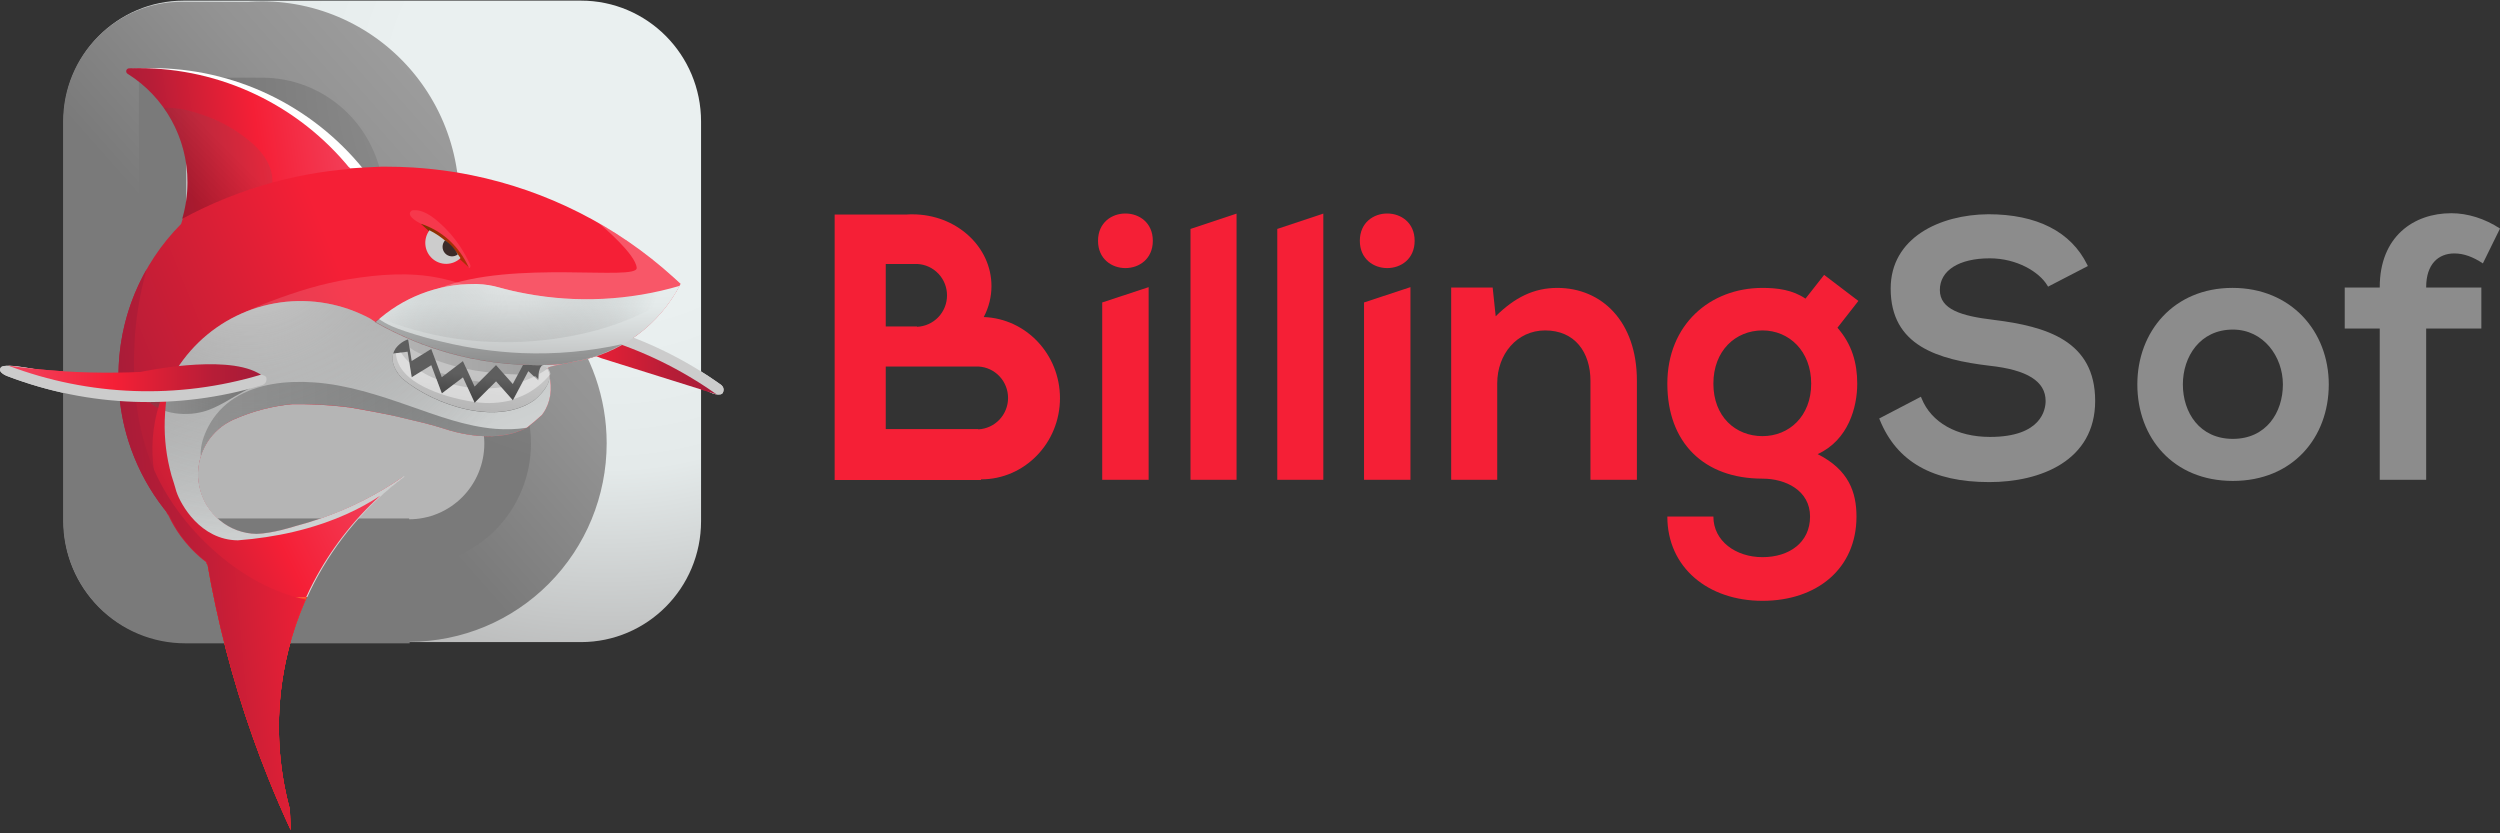 <svg width="546" height="182" viewBox="0 0 546 182" fill="none" xmlns="http://www.w3.org/2000/svg">
<rect x="0" y="0" width="546" height="182" fill="#333333" stroke="none"/>
<path d="M43.77 39.822C43.772 42.516 43.387 45.196 42.626 47.779C53.976 41.632 66.469 37.92 79.317 36.877C73.729 29.995 66.689 24.451 58.709 20.646C50.727 16.842 42.005 14.872 33.174 14.881C31.714 14.881 30.266 14.934 28.832 15.038C33.337 17.399 37.112 20.957 39.745 25.327C42.379 29.697 43.771 34.711 43.77 39.822Z" fill="white"/>
<path d="M147.033 60.53C134.605 49.287 119.411 41.6 103.032 38.27C100.272 37.707 97.469 37.271 94.624 36.961C93.172 36.801 91.708 36.675 90.232 36.583C88.292 36.463 86.339 36.403 84.37 36.403H83.247C80.876 36.506 78.615 36.613 76.405 36.777L76.268 36.566C63.581 37.652 51.248 41.34 40.03 47.404L39.97 47.615C39.84 48.053 39.701 48.488 39.551 48.916C35.211 53.275 31.769 58.454 29.422 64.155C27.076 69.856 25.871 75.967 25.877 82.138C25.877 83.207 25.911 84.265 25.98 85.314C26.23 89.09 26.933 92.822 28.075 96.429C28.447 97.6 28.863 98.75 29.321 99.879C31.187 104.48 33.768 108.754 36.968 112.54C38.844 116.588 41.681 120.109 45.23 122.792C45.784 126.017 46.405 129.22 47.095 132.401C49.885 145.327 53.772 157.988 58.714 170.244C60.213 173.969 61.805 177.65 63.492 181.286C63.419 179.86 63.359 178.432 63.312 177C63.312 176.936 63.312 176.876 63.312 176.812C59.707 163.557 60.158 149.516 64.607 136.524C69.055 123.531 77.294 112.191 88.247 103.984C82.572 107.938 76.379 111.08 69.845 113.319C68.037 113.942 66.198 114.499 64.33 114.992C64.33 114.992 59.559 116.551 55.981 116.642C53.064 116.592 50.249 115.553 47.991 113.693C45.733 111.834 44.165 109.262 43.539 106.394C42.913 103.526 43.267 100.529 44.542 97.889C45.818 95.248 47.941 93.118 50.569 91.842L50.739 91.765L50.958 91.664L51.197 91.557C55.208 89.792 59.473 88.684 63.831 88.275C64.23 88.275 64.632 88.275 65.031 88.275C66.028 88.275 67.052 88.275 68.056 88.325C70.869 88.421 73.64 88.644 76.368 88.994C78.842 89.406 85.68 90.644 87.861 91.239C89.647 91.711 93.423 92.461 96.681 93.528L98.304 94.03C104.87 95.907 111.041 95.646 115.173 93.324C116.234 92.497 117.264 91.621 118.265 90.714C118.59 90.304 118.878 89.867 119.126 89.406C120.519 86.826 120.596 83.751 119.582 80.566C119.552 80.465 119.582 80.425 119.582 80.425C120.007 79.833 123.943 79.421 125.509 78.966C130.411 78.143 135.053 76.18 139.068 73.233C143.082 70.285 146.357 66.435 148.632 61.989L147.033 60.53Z" fill="url(#paint0_linear_24_437)"/>
<path opacity="0.13" d="M113.87 67.302C108.045 64.713 102.233 62.019 95.97 60.717C89.537 59.379 82.748 59.921 76.305 60.958C70.34 61.922 64.688 63.689 59.05 65.827C56.923 66.602 54.846 67.507 52.829 68.537C51.902 69.007 51.008 69.54 50.153 70.133V83.731H114.438V67.557L113.87 67.302Z" fill="white"/>
<path d="M44.628 122.31C44.827 122.47 45.027 122.644 45.229 122.782C45.783 126.007 46.405 129.21 47.095 132.391C49.885 145.317 53.772 157.978 58.714 170.234C60.212 173.959 61.805 177.64 63.492 181.276C63.419 179.85 63.359 178.421 63.312 176.989C63.312 176.926 63.312 176.866 63.312 176.802C60.827 167.656 60.258 158.09 61.643 148.712C63.027 139.333 66.334 130.347 71.354 122.323L44.628 122.31Z" fill="url(#paint1_linear_24_437)"/>
<path d="M115.116 93.367C116.223 92.507 117.297 91.591 118.338 90.647C118.642 90.256 118.913 89.841 119.149 89.406C120.536 86.836 120.619 83.771 119.611 80.596V80.566L119.635 80.388C119.967 80.054 121.483 79.756 122.959 79.488C121.167 79.615 118.97 79.746 117.49 79.746C105.045 79.769 92.809 76.526 81.99 70.337L80.813 69.564C74.823 66.344 67.975 65.115 61.248 66.054C54.522 66.993 48.264 70.051 43.372 74.791C38.48 79.53 35.204 85.707 34.015 92.436C32.827 99.164 33.786 106.099 36.755 112.245C36.831 112.342 36.911 112.436 36.991 112.53C37.728 114.12 38.619 115.634 39.651 117.05C41.229 119.23 43.12 121.161 45.263 122.782L45.322 123.116C51.057 127.848 58.247 130.429 65.663 130.417C66.155 130.417 66.66 130.417 67.129 130.38C67.461 129.638 67.754 129.042 67.84 128.855C68.026 128.48 68.462 127.623 68.651 127.238C73.39 118.162 80.094 110.272 88.267 104.151L88.287 103.941C82.611 107.896 76.417 111.038 69.882 113.276C68.077 113.898 66.239 114.456 64.366 114.949C64.366 114.949 59.599 116.508 56.021 116.598C53.104 116.549 50.288 115.511 48.03 113.651C45.771 111.792 44.202 109.22 43.576 106.352C42.949 103.484 43.303 100.487 44.578 97.846C45.854 95.205 47.977 93.074 50.605 91.798L50.778 91.721L50.998 91.621L51.237 91.514C55.247 89.749 59.513 88.641 63.871 88.231H65.067C66.083 88.231 67.092 88.248 68.096 88.281C70.909 88.377 73.685 88.6 76.424 88.951C78.901 89.362 85.68 90.644 87.884 91.239L88.549 91.407C90.501 91.882 93.806 92.581 96.698 93.528L98.324 94.03C104.85 95.897 110.984 95.663 115.116 93.367Z" fill="url(#paint2_linear_24_437)"/>
<path opacity="0.53" d="M115.116 93.367C116.223 92.507 117.297 91.591 118.338 90.647C118.642 90.256 118.913 89.841 119.149 89.406C120.536 86.836 120.619 83.771 119.611 80.596V80.566L119.635 80.388C119.967 80.054 121.483 79.756 122.959 79.488C121.167 79.615 118.97 79.746 117.49 79.746C105.045 79.769 92.809 76.526 81.99 70.337L80.813 69.564C74.823 66.344 67.975 65.115 61.248 66.054C54.522 66.993 48.264 70.051 43.372 74.791C38.48 79.53 35.204 85.707 34.015 92.436C32.827 99.164 33.786 106.099 36.755 112.245C36.831 112.342 36.911 112.436 36.991 112.53C37.728 114.12 38.619 115.634 39.651 117.05C41.229 119.23 43.12 121.161 45.263 122.782L45.322 123.116C51.057 127.848 58.247 130.429 65.663 130.417C66.155 130.417 66.66 130.417 67.129 130.38C67.461 129.638 67.754 129.042 67.84 128.855C68.026 128.48 68.462 127.623 68.651 127.238C73.39 118.162 80.094 110.272 88.267 104.151L88.287 103.941C82.611 107.896 76.417 111.038 69.882 113.276C68.077 113.898 66.239 114.456 64.366 114.949C64.366 114.949 59.599 116.508 56.021 116.598C53.104 116.549 50.288 115.511 48.03 113.651C45.771 111.792 44.202 109.22 43.576 106.352C42.949 103.484 43.303 100.487 44.578 97.846C45.854 95.205 47.977 93.074 50.605 91.798L50.778 91.721L50.998 91.621L51.237 91.514C55.247 89.749 59.513 88.641 63.871 88.231H65.067C66.083 88.231 67.092 88.248 68.096 88.281C70.909 88.377 73.685 88.6 76.424 88.951C78.901 89.362 85.68 90.644 87.884 91.239L88.549 91.407C90.501 91.882 93.806 92.581 96.698 93.528L98.324 94.03C104.85 95.897 110.984 95.663 115.116 93.367Z" fill="url(#paint3_radial_24_437)"/>
<path d="M153.975 84.989C155.371 86.133 157.459 86.535 157.845 85.809C158.509 84.561 157.246 83.885 157.246 83.885C141.793 72.919 123.195 67.35 104.298 68.032C104.298 68.032 101.638 68.008 102.16 69.407C102.682 70.805 111.868 71.712 111.868 71.712C111.868 71.712 123.774 71.819 132.813 74.637C141.853 77.454 150.913 82.48 153.975 84.989Z" fill="#CCCCCC"/>
<path d="M156.495 86.123C141.039 75.156 122.439 69.587 103.54 70.27C111.397 71.746 119.13 73.827 126.669 76.497C128.265 77.059 129.846 77.647 131.41 78.26" fill="url(#paint4_linear_24_437)"/>
<path d="M40.954 39.822C40.953 42.516 40.564 45.196 39.8 47.779C51.15 41.632 63.643 37.92 76.49 36.877C70.904 29.997 63.866 24.453 55.887 20.648C47.908 16.844 39.187 14.874 30.358 14.881C29.629 14.881 28.906 14.895 28.19 14.921C28.052 14.922 27.918 14.969 27.808 15.053C27.698 15.137 27.618 15.256 27.581 15.389C27.543 15.524 27.55 15.666 27.6 15.796C27.65 15.926 27.741 16.036 27.858 16.109C31.864 18.615 35.169 22.107 37.461 26.256C39.752 30.406 40.955 35.075 40.954 39.822Z" fill="url(#paint5_linear_24_437)"/>
<path d="M89.294 74.058C91.455 74.975 93.665 75.788 95.923 76.497C102.846 78.657 110.053 79.752 117.301 79.746C117.673 79.746 118.095 79.746 118.544 79.722C121.972 81.984 118.773 85.688 116.685 87.418C108.63 93.059 95.109 88.69 87.897 82.734C87.897 82.734 84.284 79.301 86.385 76.129C87.109 75.143 88.129 74.417 89.294 74.058Z" fill="url(#paint6_linear_24_437)"/>
<path opacity="0.63" d="M89.919 82.403L94.191 79.756L96.498 85.923L101.11 82.416L103.666 87.967L108.341 83.283L111.998 87.422L115.386 81.064L117.553 83.072C117.553 83.072 117.463 80.362 118.477 79.766C118.763 79.599 119.408 80.435 119.651 80.787C121.054 83.015 118.467 85.926 116.689 87.395C108.633 93.036 95.112 88.666 87.901 82.71C87.901 82.71 85.072 80.034 85.879 77.203L89.018 76.811L89.919 82.403Z" fill="white"/>
<g opacity="0.63">
<path d="M95.943 76.5C101.876 78.352 108.022 79.421 114.229 79.679L111.991 83.868L108.334 79.729L103.66 84.413L101.103 78.859L96.492 82.366L94.184 76.199L89.912 78.846L89.118 73.968C91.343 74.922 93.618 75.766 95.943 76.5Z" fill="white"/>
</g>
<path d="M102.376 58.379C101.389 56.14 99.944 54.135 98.138 52.493C96.331 50.851 94.201 49.61 91.887 48.849" fill="url(#paint7_linear_24_437)"/>
<path opacity="0.25" d="M147.033 60.53C142.075 56.054 136.658 52.121 130.875 48.796C131.723 49.552 138.831 55.528 139.057 58.499C139.283 61.47 112.158 56.666 96.199 62.849C80.241 69.032 140.537 70.471 140.158 71.441C139.955 71.953 139.72 72.451 139.456 72.934C143.291 70.024 146.425 66.282 148.625 61.986L147.033 60.53Z" fill="white"/>
<path d="M96.173 76.5C91.258 74.962 86.522 72.896 82.046 70.337C87.906 64.987 95.536 62.026 103.447 62.032C103.703 62.032 103.959 62.032 104.212 62.032C105.843 62.084 107.462 62.339 109.032 62.788C110.945 63.322 112.888 63.768 114.86 64.127C126.031 66.218 137.533 65.637 148.439 62.431C146.14 66.764 142.883 70.509 138.919 73.376C134.955 76.242 130.39 78.155 125.576 78.966C124.964 79.14 123.997 79.301 123.012 79.488C121.22 79.615 119.023 79.746 117.543 79.746C110.298 79.754 103.093 78.659 96.173 76.5Z" fill="url(#paint8_linear_24_437)"/>
<path opacity="0.51" d="M88.523 71.455C91.355 72.355 94.242 73.067 97.167 73.586C106.721 75.256 116.501 75.108 126.001 73.151C133.614 71.595 140.962 68.748 147.375 64.351C147.761 63.732 148.123 63.1 148.469 62.454C137.563 65.66 126.06 66.242 114.89 64.15C112.92 63.782 110.977 63.336 109.062 62.812C107.492 62.362 105.873 62.108 104.241 62.056C103.989 62.056 103.733 62.056 103.477 62.056C96.076 62.051 88.905 64.641 83.197 69.38C84.796 70.354 86.781 70.903 88.523 71.455Z" fill="url(#paint9_radial_24_437)"/>
<path opacity="0.4" d="M114.009 77.119C108.169 76.862 102.366 76.041 96.681 74.667C93.939 74.021 91.226 73.265 88.549 72.371C86.478 71.679 84.427 70.906 82.668 69.591C82.382 69.835 82.096 70.083 81.817 70.337C92.636 76.526 104.872 79.769 117.317 79.746C118.797 79.746 120.994 79.615 122.79 79.488C123.787 79.311 124.738 79.154 125.35 78.966C129.095 78.342 132.699 77.046 135.988 75.138C128.777 76.747 121.39 77.413 114.009 77.119Z" fill="url(#paint10_linear_24_437)"/>
<path opacity="0.36" d="M108.168 93.655C101.622 93.116 95.534 90.774 89.377 88.636C82.662 86.294 75.803 84.032 68.668 83.523C62.774 83.105 56.367 83.707 51.244 86.936C48.836 88.455 46.866 90.584 45.532 93.11C44.511 95.044 43.687 97.379 43.84 99.618C44.378 97.925 45.252 96.36 46.409 95.019C47.567 93.677 48.983 92.585 50.572 91.811L50.745 91.734L50.965 91.634L51.204 91.527C55.214 89.762 59.479 88.654 63.837 88.245H65.034C66.049 88.245 67.059 88.261 68.063 88.295C70.876 88.391 73.652 88.614 76.391 88.964C78.868 89.376 85.68 90.644 87.885 91.239L88.549 91.407C90.501 91.882 93.806 92.581 96.698 93.528L98.324 94.03C104.784 95.877 110.868 95.653 114.997 93.431C112.736 93.767 110.445 93.842 108.168 93.655Z" fill="url(#paint11_linear_24_437)"/>
<path opacity="0.43" d="M99.045 83.989L96.498 85.922L95.321 82.804C94.155 82.345 93.03 81.786 91.96 81.131L89.909 82.403L89.38 79.157C88.7 78.515 88.096 77.796 87.578 77.016L86.451 77.156C86.724 80.609 89.523 82.915 92.396 84.393C95.757 86.123 99.693 87.207 103.417 87.759L103.566 87.779L102.1 84.594C101.119 84.444 100.085 84.246 99.045 83.989Z" fill="white"/>
<path opacity="0.43" d="M106.791 84.835L103.823 87.813C106.527 88.213 109.285 88.052 111.925 87.338L109.484 84.574C108.592 84.709 107.693 84.796 106.791 84.835Z" fill="white"/>
<g opacity="0.18">
<path d="M91.927 77.29L92.223 77.424L94.191 76.206L95.092 78.615C95.491 78.765 95.89 78.909 96.296 79.05C97.377 79.418 98.471 79.746 99.577 80.034L101.11 78.866L101.897 80.572C103.161 80.837 104.438 81.047 105.717 81.205L106.748 81.328L108.341 79.729L110.023 81.633C111.047 81.71 112.074 81.763 113.101 81.787L114.229 79.679C108.022 79.421 101.876 78.352 95.943 76.5C93.618 75.771 91.345 74.929 89.124 73.974L89.417 75.754C90.055 76.497 91.052 76.892 91.927 77.29Z" fill="url(#paint12_linear_24_437)"/>
<path d="M104.574 83.353C104.068 83.282 103.576 83.202 103.068 83.118L103.666 84.42L104.713 83.369L104.574 83.353Z" fill="url(#paint13_linear_24_437)"/>
<path d="M96.136 81.405L96.498 82.372L97.29 81.77C96.904 81.653 96.518 81.533 96.136 81.405Z" fill="url(#paint14_linear_24_437)"/>
</g>
<path opacity="0.36" d="M55.725 82.948C54.339 82.466 52.873 81.944 51.762 80.991H31.914V87.124C35 90.691 41.193 91.092 45.352 89.606C48.168 88.603 50.672 86.846 53.308 85.437L56.992 83.447V83.34C56.566 83.206 56.144 83.082 55.725 82.948Z" fill="url(#paint15_linear_24_437)"/>
<path opacity="0.15" d="M59.492 39.872C59.605 36.456 57.667 33.602 55.17 31.363C52.151 28.718 48.667 26.665 44.897 25.311C42.018 24.247 38.856 23.44 35.748 23.544C38.211 27.007 39.856 30.99 40.558 35.19C41.261 39.389 41.001 43.695 39.8 47.779C46.045 44.399 52.651 41.747 59.492 39.872Z" fill="url(#paint16_linear_24_437)"/>
<path d="M75.892 112.195C68.309 115.615 60.187 117.375 51.922 118.01C43.77 117.913 39.474 110.224 38.523 107.36C38.313 106.72 38.127 106.088 37.965 105.463C37.597 104.412 37.289 103.341 37.044 102.254C36.12 98.363 35.783 94.354 36.047 90.363C36.207 87.898 36.516 85.445 36.971 83.018C34.625 87.514 33.362 92.501 33.284 97.578C33.206 102.655 34.315 107.679 36.522 112.245L36.758 112.53C37.497 114.12 38.388 115.634 39.418 117.05L39.607 117.301C40.184 118.077 40.801 118.822 41.456 119.533L41.476 119.556C41.685 119.78 41.898 120.004 42.114 120.225L42.2 120.306C42.397 120.506 42.596 120.7 42.802 120.895L42.985 121.062C43.161 121.222 43.337 121.396 43.517 121.544C43.627 121.644 43.743 121.738 43.849 121.835C43.956 121.932 44.112 122.062 44.248 122.169C44.501 122.377 44.76 122.578 45.02 122.775L45.08 123.11C50.814 127.841 58.004 130.422 65.42 130.41C65.912 130.41 66.4 130.41 66.889 130.374C67.222 129.631 67.511 129.035 67.597 128.848L67.657 128.724L67.73 128.584L67.75 128.543C67.84 128.363 67.943 128.155 68.046 127.954L68.412 127.232C72.145 120.08 77.106 113.651 83.067 108.24C80.782 109.746 78.383 111.068 75.892 112.195Z" fill="url(#paint17_linear_24_437)"/>
<path d="M63.312 176.969C63.312 176.906 63.312 176.845 63.312 176.782C59.178 161.559 60.395 145.367 66.756 130.942C59.691 129.457 53.202 125.776 47.706 121.092C41.841 116.103 36.838 109.782 33.693 102.706C30.172 94.783 29.038 85.725 29.294 77.109C29.422 70.88 30.355 64.694 32.07 58.706C31.542 59.63 31.04 60.577 30.574 61.541C27.47 67.946 25.862 74.981 25.873 82.108C25.873 83.177 25.907 84.235 25.976 85.283C26.226 89.06 26.93 92.792 28.071 96.399C28.443 97.57 28.859 98.72 29.317 99.848C31.183 104.45 33.764 108.724 36.964 112.509C38.84 116.558 41.677 120.079 45.226 122.761C45.78 125.987 46.402 129.19 47.091 132.371C49.881 145.297 53.769 157.957 58.71 170.214C60.209 173.939 61.801 177.62 63.488 181.255C63.415 179.83 63.355 178.401 63.308 176.969H63.312Z" fill="url(#paint18_linear_24_437)"/>
<path d="M54.259 82.091C55.945 81.452 58.052 81.757 58.185 82.553C58.415 83.948 57.008 84.186 57.008 84.186C38.885 89.62 19.492 88.928 1.796 82.219C1.796 82.219 -0.72 81.392 0.204 80.231C1.128 79.07 10.138 81.161 10.138 81.161C10.138 81.161 21.442 84.879 30.927 85.113C40.412 85.347 50.562 83.483 54.259 82.091Z" fill="#CCCCCC"/>
<path d="M56.307 81.436C48.783 77.307 30.74 81.228 30.74 81.228C29.065 81.306 27.381 81.356 25.69 81.379C17.698 81.491 9.71 80.982 1.796 79.856C19.492 86.566 38.885 87.257 57.008 81.824L56.307 81.436Z" fill="url(#paint19_linear_24_437)"/>
<path d="M100.575 56.368C99.746 57.159 98.653 57.609 97.511 57.627C96.369 57.646 95.261 57.232 94.409 56.467C93.555 55.703 93.019 54.643 92.906 53.499C92.792 52.356 93.11 51.211 93.796 50.291C96.549 51.678 98.888 53.775 100.575 56.368Z" fill="#CCCCCC"/>
<path d="M99.976 55.568C99.564 55.882 99.051 56.031 98.536 55.983C98.022 55.936 97.543 55.697 97.195 55.314C96.846 54.93 96.653 54.429 96.653 53.909C96.652 53.389 96.845 52.887 97.193 52.503C98.372 53.261 99.332 54.318 99.976 55.568Z" fill="#3B2B29"/>
<path opacity="0.43" d="M119.701 80.452C119.084 80.889 118.445 81.292 117.786 81.66C117.738 82.076 117.718 82.495 117.726 82.915L116.888 82.135C116.047 82.557 115.181 82.927 114.295 83.243L112.217 87.137C113.369 86.796 114.477 86.32 115.518 85.719C117.301 84.664 118.889 83.305 120.209 81.703C120.164 81.322 120.034 80.956 119.827 80.633C119.794 80.572 119.751 80.516 119.701 80.452Z" fill="white"/>
<path opacity="0.11" d="M102.739 57.92C102.073 56.46 101.295 55.053 100.412 53.714C99.131 51.796 97.603 50.058 95.867 48.545C94.331 47.206 92.13 45.57 89.962 45.958C89.068 46.554 89.41 47.581 91.897 48.849C97.014 50.539 100.209 53.992 102.386 58.379C102.403 58.433 102.423 58.487 102.446 58.539H102.5L102.716 58.338C102.716 58.188 102.726 58.061 102.739 57.92Z" fill="white"/>
<path d="M126.872 0.136H40.143C25.652 0.136 13.905 11.958 13.905 26.542V113.828C13.905 128.412 25.652 140.234 40.143 140.234H126.872C141.363 140.234 153.11 128.412 153.11 113.828V26.542C153.11 11.958 141.363 0.136 126.872 0.136Z" fill="url(#paint20_radial_24_437)"/>
<path d="M89.472 80.331H89.36" stroke="#616160" stroke-linecap="round" stroke-linejoin="round"/>
<path d="M89.472 80.331H89.36" stroke="#616160" stroke-linecap="round" stroke-linejoin="round"/>
<path d="M132.497 96.794C132.499 108.287 127.967 119.311 119.897 127.443C111.828 135.575 100.88 140.151 89.46 140.164V140.499H40.438C36.94 140.499 33.475 139.806 30.243 138.459C27.01 137.111 24.073 135.137 21.599 132.647C19.125 130.157 17.162 127.201 15.823 123.948C14.484 120.695 13.795 117.209 13.795 113.687V26.458C13.796 19.544 16.525 12.913 21.383 8.024C26.241 3.135 32.83 0.388 39.7 0.387H54.329C55.276 0.326 56.23 0.29 57.191 0.29C63.766 0.294 70.252 1.812 76.154 4.727C82.057 7.641 87.219 11.876 91.245 17.107C95.271 22.338 98.056 28.426 99.385 34.906C100.715 41.386 100.554 48.086 98.915 54.494C108.45 56.667 116.967 62.037 123.069 69.723C129.171 77.409 132.496 86.955 132.497 96.794Z" fill="url(#paint21_linear_24_437)"/>
<path d="M73.545 43.733C73.545 48.117 71.816 52.321 68.737 55.421C65.659 58.522 61.483 60.266 57.128 60.269V60.089H40.654V27.191H57.128H57.238C61.575 27.224 65.724 28.981 68.779 32.08C71.834 35.179 73.547 39.368 73.545 43.733Z" stroke="#616160" stroke-linecap="round" stroke-linejoin="round"/>
<path d="M89.407 70.11H89.361H61.537C68.131 69.023 74.076 65.477 78.189 60.177C82.302 54.878 84.281 48.213 83.731 41.511C83.181 34.809 80.142 28.562 75.221 24.013C70.3 19.465 63.857 16.948 57.175 16.966H57.128H30.352V112.55C30.352 113.984 30.633 115.404 31.178 116.729C31.723 118.053 32.523 119.257 33.53 120.271C34.538 121.285 35.734 122.089 37.051 122.637C38.367 123.186 39.779 123.468 41.203 123.468H86.751C87.617 123.554 88.497 123.598 89.391 123.598C96.438 123.598 103.197 120.78 108.181 115.765C113.165 110.749 115.964 103.947 115.964 96.854C115.964 89.761 113.165 82.958 108.181 77.943C103.197 72.927 96.438 70.11 89.391 70.11H89.407Z" fill="url(#paint22_radial_24_437)"/>
<path d="M105.777 96.877C105.777 101.26 104.048 105.464 100.97 108.565C97.891 111.666 93.716 113.409 89.36 113.413V113.232H40.654V80.331H89.36H89.47C93.808 80.363 97.958 82.121 101.013 85.221C104.068 88.321 105.781 92.511 105.777 96.877Z" fill="url(#paint23_radial_24_437)"/>
<path d="M57.238 27.198H40.654V60.323L57.115 60.272C61.472 60.287 65.657 58.559 68.749 55.468C71.84 52.378 73.585 48.178 73.6 43.792C73.615 39.406 71.897 35.195 68.826 32.083C65.755 28.972 61.582 27.216 57.224 27.201L57.238 27.198Z" fill="url(#paint24_radial_24_437)"/>
<path d="M43.77 39.822C43.772 42.516 43.387 45.196 42.626 47.779C53.976 41.632 66.469 37.92 79.317 36.877C73.729 29.995 66.689 24.451 58.709 20.646C50.727 16.842 42.005 14.872 33.174 14.881C31.714 14.881 30.266 14.934 28.832 15.038C33.337 17.399 37.112 20.957 39.745 25.327C42.379 29.697 43.771 34.711 43.77 39.822Z" fill="white"/>
<path d="M147.033 60.53C134.605 49.287 119.411 41.6 103.032 38.27C100.272 37.707 97.469 37.271 94.624 36.961C93.172 36.801 91.708 36.675 90.232 36.583C88.292 36.463 86.339 36.403 84.37 36.403H83.247C80.876 36.506 78.615 36.613 76.405 36.777L76.268 36.566C63.581 37.652 51.248 41.34 40.03 47.404L39.97 47.615C39.84 48.053 39.701 48.488 39.551 48.916C35.211 53.275 31.769 58.454 29.422 64.155C27.076 69.856 25.871 75.967 25.877 82.138C25.877 83.207 25.911 84.265 25.98 85.314C26.23 89.09 26.933 92.822 28.075 96.429C28.447 97.6 28.863 98.75 29.321 99.879C31.187 104.48 33.768 108.754 36.968 112.54C38.844 116.588 41.681 120.109 45.23 122.792C45.784 126.017 46.405 129.22 47.095 132.401C49.885 145.327 53.772 157.988 58.714 170.244C60.213 173.969 61.805 177.65 63.492 181.286C63.419 179.86 63.359 178.432 63.312 177C63.312 176.936 63.312 176.876 63.312 176.812C59.707 163.557 60.158 149.516 64.607 136.524C69.055 123.531 77.294 112.191 88.247 103.984C82.572 107.938 76.379 111.08 69.845 113.319C68.037 113.942 66.198 114.499 64.33 114.992C64.33 114.992 59.559 116.551 55.981 116.642C53.064 116.592 50.249 115.553 47.991 113.693C45.733 111.834 44.165 109.262 43.539 106.394C42.913 103.526 43.267 100.529 44.542 97.889C45.818 95.248 47.941 93.118 50.569 91.842L50.739 91.765L50.958 91.664L51.197 91.557C55.208 89.792 59.473 88.684 63.831 88.275C64.23 88.275 64.632 88.275 65.031 88.275C66.028 88.275 67.052 88.275 68.056 88.325C70.869 88.421 73.64 88.644 76.368 88.994C78.842 89.406 85.68 90.644 87.861 91.239C89.647 91.711 93.423 92.461 96.681 93.528L98.304 94.03C104.87 95.907 111.041 95.646 115.173 93.324C116.234 92.497 117.264 91.621 118.265 90.714C118.59 90.304 118.878 89.867 119.126 89.406C120.519 86.826 120.596 83.751 119.582 80.566C119.552 80.465 119.582 80.425 119.582 80.425C120.007 79.833 123.943 79.421 125.509 78.966C130.411 78.143 135.053 76.18 139.068 73.233C143.082 70.285 146.357 66.435 148.632 61.989L147.033 60.53Z" fill="url(#paint25_linear_24_437)"/>
<path opacity="0.13" d="M113.87 67.302C108.045 64.713 102.233 62.019 95.97 60.717C89.537 59.379 82.748 59.921 76.305 60.958C70.34 61.922 64.688 63.689 59.05 65.827C56.923 66.602 54.846 67.507 52.829 68.537C51.902 69.007 51.008 69.54 50.153 70.133V83.731H114.438V67.557L113.87 67.302Z" fill="white"/>
<path d="M44.628 122.31C44.827 122.47 45.027 122.644 45.229 122.782C45.783 126.007 46.405 129.21 47.095 132.391C49.885 145.317 53.772 157.978 58.714 170.234C60.212 173.959 61.805 177.64 63.492 181.276C63.419 179.85 63.359 178.421 63.312 176.989C63.312 176.926 63.312 176.866 63.312 176.802C60.827 167.656 60.258 158.09 61.643 148.712C63.027 139.333 66.334 130.347 71.354 122.323L44.628 122.31Z" fill="url(#paint26_linear_24_437)"/>
<path d="M115.116 93.367C116.223 92.507 117.297 91.591 118.338 90.647C118.642 90.256 118.913 89.841 119.149 89.406C120.536 86.836 120.619 83.771 119.611 80.596V80.566L119.635 80.388C119.967 80.054 121.483 79.756 122.959 79.488C121.167 79.615 118.97 79.746 117.49 79.746C105.045 79.769 92.809 76.526 81.99 70.337L80.813 69.564C74.823 66.344 67.975 65.115 61.248 66.054C54.522 66.993 48.264 70.051 43.372 74.791C38.48 79.53 35.204 85.707 34.015 92.436C32.827 99.164 33.786 106.099 36.755 112.245C36.831 112.342 36.911 112.436 36.991 112.53C37.728 114.12 38.619 115.634 39.651 117.05C41.229 119.23 43.12 121.161 45.263 122.782L45.322 123.116C51.057 127.848 58.247 130.429 65.663 130.417C66.155 130.417 66.66 130.417 67.129 130.38C67.461 129.638 67.754 129.042 67.84 128.855C68.026 128.48 68.462 127.623 68.651 127.238C73.39 118.162 80.094 110.272 88.267 104.151L88.287 103.941C82.611 107.896 76.417 111.038 69.882 113.276C68.077 113.898 66.239 114.456 64.366 114.949C64.366 114.949 59.599 116.508 56.021 116.598C53.104 116.549 50.288 115.511 48.03 113.651C45.771 111.792 44.202 109.22 43.576 106.352C42.949 103.484 43.303 100.487 44.578 97.846C45.854 95.205 47.977 93.074 50.605 91.798L50.778 91.721L50.998 91.621L51.237 91.514C55.247 89.749 59.513 88.641 63.871 88.231H65.067C66.083 88.231 67.092 88.248 68.096 88.281C70.909 88.377 73.685 88.6 76.424 88.951C78.901 89.362 85.68 90.644 87.884 91.239L88.549 91.407C90.501 91.882 93.806 92.581 96.698 93.528L98.324 94.03C104.85 95.897 110.984 95.663 115.116 93.367Z" fill="url(#paint27_linear_24_437)"/>
<path opacity="0.53" d="M115.116 93.367C116.223 92.507 117.297 91.591 118.338 90.647C118.642 90.256 118.913 89.841 119.149 89.406C120.536 86.836 120.619 83.771 119.611 80.596V80.566L119.635 80.388C119.967 80.054 121.483 79.756 122.959 79.488C121.167 79.615 118.97 79.746 117.49 79.746C105.045 79.769 92.809 76.526 81.99 70.337L80.813 69.564C74.823 66.344 67.975 65.115 61.248 66.054C54.522 66.993 48.264 70.051 43.372 74.791C38.48 79.53 35.204 85.707 34.015 92.436C32.827 99.164 33.786 106.099 36.755 112.245C36.831 112.342 36.911 112.436 36.991 112.53C37.728 114.12 38.619 115.634 39.651 117.05C41.229 119.23 43.12 121.161 45.263 122.782L45.322 123.116C51.057 127.848 58.247 130.429 65.663 130.417C66.155 130.417 66.66 130.417 67.129 130.38C67.461 129.638 67.754 129.042 67.84 128.855C68.026 128.48 68.462 127.623 68.651 127.238C73.39 118.162 80.094 110.272 88.267 104.151L88.287 103.941C82.611 107.896 76.417 111.038 69.882 113.276C68.077 113.898 66.239 114.456 64.366 114.949C64.366 114.949 59.599 116.508 56.021 116.598C53.104 116.549 50.288 115.511 48.03 113.651C45.771 111.792 44.202 109.22 43.576 106.352C42.949 103.484 43.303 100.487 44.578 97.846C45.854 95.205 47.977 93.074 50.605 91.798L50.778 91.721L50.998 91.621L51.237 91.514C55.247 89.749 59.513 88.641 63.871 88.231H65.067C66.083 88.231 67.092 88.248 68.096 88.281C70.909 88.377 73.685 88.6 76.424 88.951C78.901 89.362 85.68 90.644 87.884 91.239L88.549 91.407C90.501 91.882 93.806 92.581 96.698 93.528L98.324 94.03C104.85 95.897 110.984 95.663 115.116 93.367Z" fill="url(#paint28_radial_24_437)"/>
<path d="M153.975 84.989C155.371 86.133 157.459 86.535 157.845 85.809C158.509 84.561 157.246 83.885 157.246 83.885C141.793 72.919 123.195 67.35 104.298 68.032C104.298 68.032 101.638 68.008 102.16 69.407C102.682 70.805 111.868 71.712 111.868 71.712C111.868 71.712 123.774 71.819 132.813 74.637C141.853 77.454 150.913 82.48 153.975 84.989Z" fill="#CCCCCC"/>
<path d="M156.495 86.123C141.039 75.156 122.439 69.587 103.54 70.27C111.397 71.746 119.13 73.827 126.669 76.497C128.265 77.059 129.846 77.647 131.41 78.26" fill="url(#paint29_linear_24_437)"/>
<path d="M40.954 39.822C40.953 42.516 40.564 45.196 39.8 47.779C51.15 41.632 63.643 37.92 76.49 36.877C70.904 29.997 63.866 24.453 55.887 20.648C47.908 16.844 39.187 14.874 30.358 14.881C29.629 14.881 28.906 14.895 28.19 14.921C28.052 14.922 27.918 14.969 27.808 15.053C27.698 15.137 27.618 15.256 27.581 15.389C27.543 15.524 27.55 15.666 27.6 15.796C27.65 15.926 27.741 16.036 27.858 16.109C31.864 18.615 35.169 22.107 37.461 26.256C39.752 30.406 40.955 35.075 40.954 39.822Z" fill="url(#paint30_linear_24_437)"/>
<path d="M89.294 74.058C91.455 74.975 93.665 75.788 95.923 76.497C102.846 78.657 110.053 79.752 117.301 79.746C117.673 79.746 118.095 79.746 118.544 79.722C121.972 81.984 118.773 85.688 116.685 87.418C108.63 93.059 95.109 88.69 87.897 82.734C87.897 82.734 84.284 79.301 86.385 76.129C87.109 75.143 88.129 74.417 89.294 74.058Z" fill="url(#paint31_linear_24_437)"/>
<path opacity="0.63" d="M89.919 82.403L94.191 79.756L96.498 85.923L101.11 82.416L103.666 87.967L108.341 83.283L111.998 87.422L115.386 81.064L117.553 83.072C117.553 83.072 117.463 80.362 118.477 79.766C118.763 79.599 119.408 80.435 119.651 80.787C121.054 83.015 118.467 85.926 116.689 87.395C108.633 93.036 95.112 88.666 87.901 82.71C87.901 82.71 85.072 80.034 85.879 77.203L89.018 76.811L89.919 82.403Z" fill="white"/>
<g opacity="0.63">
<path d="M95.943 76.5C101.876 78.352 108.022 79.421 114.229 79.679L111.991 83.868L108.334 79.729L103.66 84.413L101.103 78.859L96.492 82.366L94.184 76.199L89.912 78.846L89.118 73.968C91.343 74.922 93.618 75.766 95.943 76.5Z" fill="white"/>
</g>
<path d="M102.376 58.379C101.389 56.14 99.944 54.135 98.138 52.493C96.331 50.851 94.201 49.61 91.887 48.849" fill="url(#paint32_linear_24_437)"/>
<path opacity="0.25" d="M147.033 60.53C142.075 56.054 136.658 52.121 130.875 48.796C131.723 49.552 138.831 55.528 139.057 58.499C139.283 61.47 112.158 56.666 96.199 62.849C80.241 69.032 140.537 70.471 140.158 71.441C139.955 71.953 139.72 72.451 139.456 72.934C143.291 70.024 146.425 66.282 148.625 61.986L147.033 60.53Z" fill="white"/>
<path d="M96.173 76.5C91.258 74.962 86.522 72.896 82.046 70.337C87.906 64.987 95.536 62.026 103.447 62.032C103.703 62.032 103.959 62.032 104.212 62.032C105.843 62.084 107.462 62.339 109.032 62.788C110.945 63.322 112.888 63.768 114.86 64.127C126.031 66.218 137.533 65.637 148.439 62.431C146.14 66.764 142.883 70.509 138.919 73.376C134.955 76.242 130.39 78.155 125.576 78.966C124.964 79.14 123.997 79.301 123.012 79.488C121.22 79.615 119.023 79.746 117.543 79.746C110.298 79.754 103.093 78.659 96.173 76.5Z" fill="url(#paint33_linear_24_437)"/>
<path opacity="0.51" d="M88.523 71.455C91.355 72.355 94.242 73.067 97.167 73.586C106.721 75.256 116.501 75.108 126.001 73.151C133.614 71.595 140.962 68.748 147.375 64.351C147.761 63.732 148.123 63.1 148.469 62.454C137.563 65.66 126.06 66.242 114.89 64.15C112.92 63.782 110.977 63.336 109.062 62.812C107.492 62.362 105.873 62.108 104.241 62.056C103.989 62.056 103.733 62.056 103.477 62.056C96.076 62.051 88.905 64.641 83.197 69.38C84.796 70.354 86.781 70.903 88.523 71.455Z" fill="url(#paint34_radial_24_437)"/>
<path opacity="0.4" d="M114.009 77.119C108.169 76.862 102.366 76.041 96.681 74.667C93.939 74.021 91.226 73.265 88.549 72.371C86.478 71.679 84.427 70.906 82.668 69.591C82.382 69.835 82.096 70.083 81.817 70.337C92.636 76.526 104.872 79.769 117.317 79.746C118.797 79.746 120.994 79.615 122.79 79.488C123.787 79.311 124.738 79.154 125.35 78.966C129.095 78.342 132.699 77.046 135.988 75.138C128.777 76.747 121.39 77.413 114.009 77.119Z" fill="url(#paint35_linear_24_437)"/>
<path opacity="0.36" d="M108.168 93.655C101.622 93.116 95.534 90.774 89.377 88.636C82.662 86.294 75.803 84.032 68.668 83.523C62.774 83.105 56.367 83.707 51.244 86.936C48.836 88.455 46.866 90.584 45.532 93.11C44.511 95.044 43.687 97.379 43.84 99.618C44.378 97.925 45.252 96.36 46.409 95.019C47.567 93.677 48.983 92.585 50.572 91.811L50.745 91.734L50.965 91.634L51.204 91.527C55.214 89.762 59.479 88.654 63.837 88.245H65.034C66.049 88.245 67.059 88.261 68.063 88.295C70.876 88.391 73.652 88.614 76.391 88.964C78.868 89.376 85.68 90.644 87.885 91.239L88.549 91.407C90.501 91.882 93.806 92.581 96.698 93.528L98.324 94.03C104.784 95.877 110.868 95.653 114.997 93.431C112.736 93.767 110.445 93.842 108.168 93.655Z" fill="url(#paint36_linear_24_437)"/>
<path opacity="0.43" d="M99.045 83.989L96.498 85.922L95.321 82.804C94.155 82.345 93.03 81.786 91.96 81.131L89.909 82.403L89.38 79.157C88.7 78.515 88.096 77.796 87.578 77.016L86.451 77.156C86.724 80.609 89.523 82.915 92.396 84.393C95.757 86.123 99.693 87.207 103.417 87.759L103.566 87.779L102.1 84.594C101.119 84.444 100.085 84.246 99.045 83.989Z" fill="white"/>
<path opacity="0.43" d="M106.791 84.835L103.823 87.813C106.527 88.213 109.285 88.052 111.925 87.338L109.484 84.574C108.592 84.709 107.693 84.796 106.791 84.835Z" fill="white"/>
<g opacity="0.18">
<path d="M91.927 77.29L92.223 77.424L94.191 76.206L95.092 78.615C95.491 78.765 95.89 78.909 96.296 79.05C97.377 79.418 98.471 79.746 99.577 80.034L101.11 78.866L101.897 80.572C103.161 80.837 104.438 81.047 105.717 81.205L106.748 81.328L108.341 79.729L110.023 81.633C111.047 81.71 112.074 81.763 113.101 81.787L114.229 79.679C108.022 79.421 101.876 78.352 95.943 76.5C93.618 75.771 91.345 74.929 89.124 73.974L89.417 75.754C90.055 76.497 91.052 76.892 91.927 77.29Z" fill="url(#paint37_linear_24_437)"/>
<path d="M104.574 83.353C104.068 83.282 103.576 83.202 103.068 83.118L103.666 84.42L104.713 83.369L104.574 83.353Z" fill="url(#paint38_linear_24_437)"/>
<path d="M96.136 81.405L96.498 82.372L97.29 81.77C96.904 81.653 96.518 81.533 96.136 81.405Z" fill="url(#paint39_linear_24_437)"/>
</g>
<path opacity="0.36" d="M55.725 82.948C54.339 82.466 52.873 81.944 51.762 80.991H31.914V87.124C35 90.691 41.193 91.092 45.352 89.606C48.168 88.603 50.672 86.846 53.308 85.437L56.992 83.447V83.34C56.566 83.206 56.144 83.082 55.725 82.948Z" fill="url(#paint40_linear_24_437)"/>
<path opacity="0.15" d="M59.492 39.872C59.605 36.456 57.667 33.602 55.17 31.363C52.151 28.718 48.667 26.665 44.897 25.311C42.018 24.247 38.856 23.44 35.748 23.544C38.211 27.007 39.856 30.99 40.558 35.19C41.261 39.389 41.001 43.695 39.8 47.779C46.045 44.399 52.651 41.747 59.492 39.872Z" fill="url(#paint41_linear_24_437)"/>
<path d="M75.892 112.195C68.309 115.615 60.187 117.375 51.922 118.01C43.77 117.913 39.474 110.224 38.523 107.36C38.313 106.72 38.127 106.088 37.965 105.463C37.597 104.412 37.289 103.341 37.044 102.254C36.12 98.363 35.783 94.354 36.047 90.363C36.207 87.898 36.516 85.445 36.971 83.018C34.625 87.514 33.362 92.501 33.284 97.578C33.206 102.655 34.315 107.679 36.522 112.245L36.758 112.53C37.497 114.12 38.388 115.634 39.418 117.05L39.607 117.301C40.184 118.077 40.801 118.822 41.456 119.533L41.476 119.556C41.685 119.78 41.898 120.004 42.114 120.225L42.2 120.306C42.397 120.506 42.596 120.7 42.802 120.895L42.985 121.062C43.161 121.222 43.337 121.396 43.517 121.544C43.627 121.644 43.743 121.738 43.849 121.835C43.956 121.932 44.112 122.062 44.248 122.169C44.501 122.377 44.76 122.578 45.02 122.775L45.08 123.11C50.814 127.841 58.004 130.422 65.42 130.41C65.912 130.41 66.4 130.41 66.889 130.374C67.222 129.631 67.511 129.035 67.597 128.848L67.657 128.724L67.73 128.584L67.75 128.543C67.84 128.363 67.943 128.155 68.046 127.954L68.412 127.232C72.145 120.08 77.106 113.651 83.067 108.24C80.782 109.746 78.383 111.068 75.892 112.195Z" fill="url(#paint42_linear_24_437)"/>
<path d="M63.312 176.969C63.312 176.906 63.312 176.845 63.312 176.782C59.178 161.559 60.395 145.367 66.756 130.942C59.691 129.457 53.202 125.776 47.706 121.092C41.841 116.103 36.838 109.782 33.693 102.706C30.172 94.783 29.038 85.725 29.294 77.109C29.422 70.88 30.355 64.694 32.07 58.706C31.542 59.63 31.04 60.577 30.574 61.541C27.47 67.946 25.862 74.981 25.873 82.108C25.873 83.177 25.907 84.235 25.976 85.283C26.226 89.06 26.93 92.792 28.071 96.399C28.443 97.57 28.859 98.72 29.317 99.848C31.183 104.45 33.764 108.724 36.964 112.509C38.84 116.558 41.677 120.079 45.226 122.761C45.78 125.987 46.402 129.19 47.091 132.371C49.881 145.297 53.769 157.957 58.71 170.214C60.209 173.939 61.801 177.62 63.488 181.255C63.415 179.83 63.355 178.401 63.308 176.969H63.312Z" fill="url(#paint43_linear_24_437)"/>
<path d="M54.259 82.091C55.945 81.452 58.052 81.757 58.185 82.553C58.415 83.948 57.008 84.186 57.008 84.186C38.885 89.62 19.492 88.928 1.796 82.219C1.796 82.219 -0.72 81.392 0.204 80.231C1.128 79.07 10.138 81.161 10.138 81.161C10.138 81.161 21.442 84.879 30.927 85.113C40.412 85.347 50.562 83.483 54.259 82.091Z" fill="#CCCCCC"/>
<path d="M56.307 81.436C48.783 77.307 30.74 81.228 30.74 81.228C29.065 81.306 27.381 81.356 25.69 81.379C17.698 81.491 9.71 80.982 1.796 79.856C19.492 86.566 38.885 87.257 57.008 81.824L56.307 81.436Z" fill="url(#paint44_linear_24_437)"/>
<path d="M100.575 56.368C99.746 57.159 98.653 57.609 97.511 57.627C96.369 57.646 95.261 57.232 94.409 56.467C93.555 55.703 93.019 54.643 92.906 53.499C92.792 52.356 93.11 51.211 93.796 50.291C96.549 51.678 98.888 53.775 100.575 56.368Z" fill="#CCCCCC"/>
<path d="M99.976 55.568C99.564 55.882 99.051 56.031 98.536 55.983C98.022 55.936 97.543 55.697 97.195 55.314C96.846 54.93 96.653 54.429 96.653 53.909C96.652 53.389 96.845 52.887 97.193 52.503C98.372 53.261 99.332 54.318 99.976 55.568Z" fill="#3B2B29"/>
<path opacity="0.43" d="M119.701 80.452C119.084 80.889 118.445 81.292 117.786 81.66C117.738 82.076 117.718 82.495 117.726 82.915L116.888 82.135C116.047 82.557 115.181 82.927 114.295 83.243L112.217 87.137C113.369 86.796 114.477 86.32 115.518 85.719C117.301 84.664 118.889 83.305 120.209 81.703C120.164 81.322 120.034 80.956 119.827 80.633C119.794 80.572 119.751 80.516 119.701 80.452Z" fill="white"/>
<path opacity="0.11" d="M102.739 57.92C102.073 56.46 101.295 55.053 100.412 53.714C99.131 51.796 97.603 50.058 95.867 48.545C94.331 47.206 92.13 45.57 89.962 45.958C89.068 46.554 89.41 47.581 91.897 48.849C97.014 50.539 100.209 53.992 102.386 58.379C102.403 58.433 102.423 58.487 102.446 58.539H102.5L102.716 58.338C102.716 58.188 102.726 58.061 102.739 57.92Z" fill="white"/>
<path d="M251.777 52.59C251.777 60.536 239.809 60.536 239.809 52.59C239.809 44.643 251.777 44.643 251.777 52.59ZM240.723 66.057V104.787H250.863V62.711L240.723 66.057Z" fill="#F51F36"/>
<path d="M270.063 46.651V104.787H260.006V49.997L270.063 46.651Z" fill="#F51F36"/>
<path d="M289.014 46.651V104.787H278.957V49.997L289.014 46.651Z" fill="#F51F36"/>
<path d="M308.958 52.59C308.958 60.536 296.989 60.536 296.989 52.59C296.989 44.643 308.958 44.643 308.958 52.59ZM297.903 66.057V104.787H308.043V62.711L297.903 66.057Z" fill="#F51F36"/>
<path d="M347.357 104.787V83.206C347.357 76.932 343.949 72.164 337.466 72.164C331.233 72.164 326.994 77.434 326.994 83.707V104.787H316.937V62.795H325.996L326.661 69.069C330.817 64.97 334.973 62.879 340.126 62.879C349.767 62.879 357.497 70.156 357.497 83.122V104.787H347.357Z" fill="#F51F36"/>
<path d="M508.604 83.955C508.604 95.602 500.698 105.034 487.659 105.034C474.62 105.034 466.794 95.599 466.794 83.955C466.794 72.388 474.773 62.875 487.576 62.875C500.379 62.875 508.604 72.375 508.604 83.955ZM476.738 83.955C476.738 90.108 480.395 95.85 487.659 95.85C494.924 95.85 498.584 90.108 498.584 83.955C498.584 77.885 494.345 71.98 487.663 71.98C480.485 71.98 476.738 77.885 476.738 83.955Z" fill="#8C8C8C"/>
<path d="M519.736 104.787V71.746H512.089V62.795H519.736V62.711C519.736 51.67 527.133 46.567 535.361 46.567C538.935 46.567 542.675 47.738 546 49.913L542.26 57.525C540.099 56.103 538.104 55.35 536.026 55.35C532.535 55.35 529.876 57.693 529.876 62.711V62.795H541.927V71.746H529.876V104.787H519.736Z" fill="#8C8C8C"/>
<path d="M434.472 105.289C422.071 105.289 414.245 100.835 410.535 91.674L410.422 91.397L419.531 86.645L419.664 86.98C421.779 92.266 427.367 95.425 434.625 95.425C445.889 95.425 446.763 89.402 446.763 87.572C446.763 83.286 442.757 80.766 434.512 79.876C423.295 78.538 412.922 75.563 412.922 63.023C412.922 51.924 423.627 46.875 434.236 46.791C444.848 46.791 452.315 50.603 455.846 57.81L455.989 58.104L447.295 62.605L447.136 62.337C445.384 59.396 440.486 56.418 434.565 56.418C427.843 56.418 423.664 59.068 423.664 63.334C423.664 67.6 428.378 69.022 435.456 69.862C446.95 71.291 457.585 74.422 457.585 87.572C457.572 100.635 445.64 105.289 434.472 105.289Z" fill="#8C8C8C"/>
<path d="M214.848 69.243C215.956 67.162 216.536 64.838 216.537 62.477C216.537 53.825 208.81 46.812 199.279 46.812C198.893 46.812 198.514 46.812 198.135 46.848H182.29V104.83H214.259V104.693C223.781 104.693 231.498 96.743 231.498 86.96C231.498 77.394 224.097 69.571 214.848 69.243ZM193.447 57.653H200.333C202.088 57.736 203.743 58.499 204.954 59.781C206.165 61.063 206.837 62.766 206.831 64.534C206.825 66.303 206.141 68.001 204.922 69.275C203.703 70.548 202.042 71.299 200.286 71.371V71.297H193.447V57.653ZM213.664 93.789V93.712H193.447V80.05H213.727C215.471 80.151 217.11 80.921 218.307 82.201C219.504 83.481 220.167 85.174 220.161 86.932C220.156 88.689 219.48 90.378 218.275 91.65C217.069 92.922 215.425 93.68 213.681 93.769L213.664 93.789Z" fill="#F51F36"/>
<path d="M398.39 60.035L405.871 65.723L401.299 71.578C404.458 75.175 405.621 79.274 405.621 83.791C405.621 88.894 403.71 96.087 396.977 99.182C403.793 102.612 405.455 107.547 405.455 112.817C405.455 124.193 396.811 131.22 384.926 131.22C373.04 131.22 364.147 123.942 364.147 112.817H374.204C374.204 118.171 379.108 121.684 384.926 121.684C390.744 121.684 395.315 118.505 395.315 112.817C395.315 107.129 389.996 104.536 384.926 104.536C372.126 104.536 364.147 96.673 364.147 83.791C364.147 70.909 373.456 62.879 384.926 62.879C388.167 62.879 391.492 63.297 394.318 65.221L398.39 60.035ZM374.204 83.791C374.204 90.985 379.024 95.251 384.926 95.251C390.744 95.251 395.564 90.901 395.564 83.791C395.564 76.681 390.744 72.164 384.926 72.164C379.024 72.164 374.204 76.597 374.204 83.791Z" fill="#F51F36"/>
<defs>
<linearGradient id="paint0_linear_24_437" x1="141.607" y1="77.31" x2="18.98" y2="126.799" gradientUnits="userSpaceOnUse">
<stop offset="0.42" stop-color="#F51F36"/>
<stop offset="0.62" stop-color="#D51F36"/>
<stop offset="0.81" stop-color="#B71D37"/>
<stop offset="1" stop-color="#A51B38"/>
</linearGradient>
<linearGradient id="paint1_linear_24_437" x1="48.478" y1="158.128" x2="99.103" y2="101.328" gradientUnits="userSpaceOnUse">
<stop offset="0.15" stop-color="#FF2715"/>
<stop offset="0.5" stop-color="#FF5428"/>
<stop offset="1" stop-color="#FF9C42"/>
</linearGradient>
<linearGradient id="paint2_linear_24_437" x1="123.927" y1="202.094" x2="66.827" y2="66.291" gradientUnits="userSpaceOnUse">
<stop offset="0.19" stop-color="#EAF0F0"/>
<stop offset="0.46" stop-color="#E4EAEA"/>
<stop offset="1" stop-color="#B5B5B5"/>
</linearGradient>
<radialGradient id="paint3_radial_24_437" cx="0" cy="0" r="1" gradientUnits="userSpaceOnUse" gradientTransform="translate(54.432 50.425) scale(67.364 67.796)">
<stop stop-color="white"/>
<stop offset="1" stop-color="#494949" stop-opacity="0"/>
</radialGradient>
<linearGradient id="paint4_linear_24_437" x1="103.543" y1="78.167" x2="156.498" y2="78.167" gradientUnits="userSpaceOnUse">
<stop stop-color="#F2445E"/>
<stop offset="0.42" stop-color="#F51F36"/>
<stop offset="0.62" stop-color="#D51F36"/>
<stop offset="0.81" stop-color="#B71D37"/>
<stop offset="1" stop-color="#A51B38"/>
</linearGradient>
<linearGradient id="paint5_linear_24_437" x1="78.322" y1="24.839" x2="25.048" y2="32.564" gradientUnits="userSpaceOnUse">
<stop stop-color="#F2445E"/>
<stop offset="0.42" stop-color="#F51F36"/>
<stop offset="0.62" stop-color="#D51F36"/>
<stop offset="0.81" stop-color="#B71D37"/>
<stop offset="1" stop-color="#A51B38"/>
</linearGradient>
<linearGradient id="paint6_linear_24_437" x1="102.679" y1="81.938" x2="100.214" y2="101.665" gradientUnits="userSpaceOnUse">
<stop stop-color="#5E5E5E"/>
<stop offset="1"/>
</linearGradient>
<linearGradient id="paint7_linear_24_437" x1="96.346" y1="54.126" x2="108.045" y2="46.619" gradientUnits="userSpaceOnUse">
<stop stop-color="#813301"/>
<stop offset="0.58" stop-color="#FF2715"/>
<stop offset="0.87" stop-color="#FF5428"/>
<stop offset="1" stop-color="#FF9C42"/>
</linearGradient>
<linearGradient id="paint8_linear_24_437" x1="115.459" y1="52.446" x2="114.994" y2="82.961" gradientUnits="userSpaceOnUse">
<stop offset="0.19" stop-color="#EAF0F0"/>
<stop offset="0.46" stop-color="#E4EAEA"/>
<stop offset="1" stop-color="#B5B5B5"/>
</linearGradient>
<radialGradient id="paint9_radial_24_437" cx="0" cy="0" r="1" gradientUnits="userSpaceOnUse" gradientTransform="translate(112.104 55.029) scale(32.841 33.051)">
<stop stop-color="white"/>
<stop offset="1" stop-color="#494949" stop-opacity="0"/>
</radialGradient>
<linearGradient id="paint10_linear_24_437" x1="108.886" y1="72.107" x2="109.782" y2="96.459" gradientUnits="userSpaceOnUse">
<stop stop-color="#5E5E5E"/>
<stop offset="1"/>
</linearGradient>
<linearGradient id="paint11_linear_24_437" x1="33.514" y1="91.487" x2="122.963" y2="91.487" gradientUnits="userSpaceOnUse">
<stop stop-color="#5E5E5E"/>
<stop offset="1"/>
</linearGradient>
<linearGradient id="paint12_linear_24_437" x1="89.124" y1="77.879" x2="114.229" y2="77.879" gradientUnits="userSpaceOnUse">
<stop stop-color="#5E5E5E"/>
<stop offset="1"/>
</linearGradient>
<linearGradient id="paint13_linear_24_437" x1="103.068" y1="83.768" x2="104.713" y2="83.768" gradientUnits="userSpaceOnUse">
<stop stop-color="#5E5E5E"/>
<stop offset="1"/>
</linearGradient>
<linearGradient id="paint14_linear_24_437" x1="96.136" y1="81.887" x2="97.29" y2="81.887" gradientUnits="userSpaceOnUse">
<stop stop-color="#5E5E5E"/>
<stop offset="1"/>
</linearGradient>
<linearGradient id="paint15_linear_24_437" x1="31.914" y1="85.692" x2="56.992" y2="85.692" gradientUnits="userSpaceOnUse">
<stop stop-color="#5E5E5E"/>
<stop offset="1"/>
</linearGradient>
<linearGradient id="paint16_linear_24_437" x1="48.461" y1="30.868" x2="39.056" y2="40.214" gradientUnits="userSpaceOnUse">
<stop stop-color="#5E5E5E"/>
<stop offset="1"/>
</linearGradient>
<linearGradient id="paint17_linear_24_437" x1="78.981" y1="92.986" x2="20.463" y2="122.283" gradientUnits="userSpaceOnUse">
<stop stop-color="#F2445E"/>
<stop offset="0.42" stop-color="#F51F36"/>
<stop offset="0.62" stop-color="#D51F36"/>
<stop offset="0.81" stop-color="#B71D37"/>
<stop offset="1" stop-color="#A51B38"/>
</linearGradient>
<linearGradient id="paint18_linear_24_437" x1="100.152" y1="115.099" x2="26.311" y2="121.912" gradientUnits="userSpaceOnUse">
<stop stop-color="#F2445E"/>
<stop offset="0.42" stop-color="#F51F36"/>
<stop offset="0.62" stop-color="#D51F36"/>
<stop offset="0.81" stop-color="#B71D37"/>
<stop offset="1" stop-color="#A51B38"/>
</linearGradient>
<linearGradient id="paint19_linear_24_437" x1="1.796" y1="82.496" x2="57.008" y2="82.496" gradientUnits="userSpaceOnUse">
<stop stop-color="#F2445E"/>
<stop offset="0.42" stop-color="#F51F36"/>
<stop offset="0.62" stop-color="#D51F36"/>
<stop offset="0.81" stop-color="#B71D37"/>
<stop offset="1" stop-color="#A51B38"/>
</linearGradient>
<radialGradient id="paint20_radial_24_437" cx="0" cy="0" r="1" gradientUnits="userSpaceOnUse" gradientTransform="translate(132.667 21.928) scale(128.739 129.565)">
<stop offset="0.36" stop-color="#EAF0F0"/>
<stop offset="0.62" stop-color="#E4EAEA"/>
<stop offset="1" stop-color="#B5B5B5"/>
</radialGradient>
<linearGradient id="paint21_linear_24_437" x1="111.213" y1="31.474" x2="30.875" y2="102.39" gradientUnits="userSpaceOnUse">
<stop stop-color="#9E9E9E"/>
<stop offset="0.26" stop-color="#939393"/>
<stop offset="0.64" stop-color="#7A7A7A"/>
<stop offset="1" stop-color="#7A7A7A"/>
</linearGradient>
<radialGradient id="paint22_radial_24_437" cx="0" cy="0" r="1" gradientUnits="userSpaceOnUse" gradientTransform="translate(140.211 13.302) scale(140.276 141.176)">
<stop stop-color="#9E9E9E"/>
<stop offset="0.26" stop-color="#939393"/>
<stop offset="0.64" stop-color="#7A7A7A"/>
<stop offset="1" stop-color="#7A7A7A"/>
</radialGradient>
<radialGradient id="paint23_radial_24_437" cx="0" cy="0" r="1" gradientUnits="userSpaceOnUse" gradientTransform="translate(35.711 -75.272) scale(128.739 129.565)">
<stop offset="0.36" stop-color="#EAF0F0"/>
<stop offset="0.62" stop-color="#E4EAEA"/>
<stop offset="1" stop-color="#B5B5B5"/>
</radialGradient>
<radialGradient id="paint24_radial_24_437" cx="0" cy="0" r="1" gradientUnits="userSpaceOnUse" gradientTransform="translate(35.711 -75.272) scale(128.739 129.565)">
<stop offset="0.36" stop-color="#EAF0F0"/>
<stop offset="0.62" stop-color="#E4EAEA"/>
<stop offset="1" stop-color="#B5B5B5"/>
</radialGradient>
<linearGradient id="paint25_linear_24_437" x1="141.607" y1="77.31" x2="18.98" y2="126.799" gradientUnits="userSpaceOnUse">
<stop offset="0.42" stop-color="#F51F36"/>
<stop offset="0.62" stop-color="#D51F36"/>
<stop offset="0.81" stop-color="#B71D37"/>
<stop offset="1" stop-color="#A51B38"/>
</linearGradient>
<linearGradient id="paint26_linear_24_437" x1="48.478" y1="158.128" x2="99.103" y2="101.328" gradientUnits="userSpaceOnUse">
<stop offset="0.15" stop-color="#FF2715"/>
<stop offset="0.5" stop-color="#FF5428"/>
<stop offset="1" stop-color="#FF9C42"/>
</linearGradient>
<linearGradient id="paint27_linear_24_437" x1="123.927" y1="202.094" x2="66.827" y2="66.291" gradientUnits="userSpaceOnUse">
<stop offset="0.19" stop-color="#EAF0F0"/>
<stop offset="0.46" stop-color="#E4EAEA"/>
<stop offset="1" stop-color="#B5B5B5"/>
</linearGradient>
<radialGradient id="paint28_radial_24_437" cx="0" cy="0" r="1" gradientUnits="userSpaceOnUse" gradientTransform="translate(54.432 50.425) scale(67.364 67.796)">
<stop stop-color="white"/>
<stop offset="1" stop-color="#494949" stop-opacity="0"/>
</radialGradient>
<linearGradient id="paint29_linear_24_437" x1="103.543" y1="78.167" x2="156.498" y2="78.167" gradientUnits="userSpaceOnUse">
<stop stop-color="#F2445E"/>
<stop offset="0.42" stop-color="#F51F36"/>
<stop offset="0.62" stop-color="#D51F36"/>
<stop offset="0.81" stop-color="#B71D37"/>
<stop offset="1" stop-color="#A51B38"/>
</linearGradient>
<linearGradient id="paint30_linear_24_437" x1="78.322" y1="24.839" x2="25.048" y2="32.564" gradientUnits="userSpaceOnUse">
<stop stop-color="#F2445E"/>
<stop offset="0.42" stop-color="#F51F36"/>
<stop offset="0.62" stop-color="#D51F36"/>
<stop offset="0.81" stop-color="#B71D37"/>
<stop offset="1" stop-color="#A51B38"/>
</linearGradient>
<linearGradient id="paint31_linear_24_437" x1="102.679" y1="81.938" x2="100.214" y2="101.665" gradientUnits="userSpaceOnUse">
<stop stop-color="#5E5E5E"/>
<stop offset="1"/>
</linearGradient>
<linearGradient id="paint32_linear_24_437" x1="96.346" y1="54.126" x2="108.045" y2="46.619" gradientUnits="userSpaceOnUse">
<stop stop-color="#813301"/>
<stop offset="0.58" stop-color="#FF2715"/>
<stop offset="0.87" stop-color="#FF5428"/>
<stop offset="1" stop-color="#FF9C42"/>
</linearGradient>
<linearGradient id="paint33_linear_24_437" x1="115.459" y1="52.446" x2="114.994" y2="82.961" gradientUnits="userSpaceOnUse">
<stop offset="0.19" stop-color="#EAF0F0"/>
<stop offset="0.46" stop-color="#E4EAEA"/>
<stop offset="1" stop-color="#B5B5B5"/>
</linearGradient>
<radialGradient id="paint34_radial_24_437" cx="0" cy="0" r="1" gradientUnits="userSpaceOnUse" gradientTransform="translate(112.104 55.029) scale(32.841 33.051)">
<stop stop-color="white"/>
<stop offset="1" stop-color="#494949" stop-opacity="0"/>
</radialGradient>
<linearGradient id="paint35_linear_24_437" x1="108.886" y1="72.107" x2="109.782" y2="96.459" gradientUnits="userSpaceOnUse">
<stop stop-color="#5E5E5E"/>
<stop offset="1"/>
</linearGradient>
<linearGradient id="paint36_linear_24_437" x1="33.514" y1="91.487" x2="122.963" y2="91.487" gradientUnits="userSpaceOnUse">
<stop stop-color="#5E5E5E"/>
<stop offset="1"/>
</linearGradient>
<linearGradient id="paint37_linear_24_437" x1="89.124" y1="77.879" x2="114.229" y2="77.879" gradientUnits="userSpaceOnUse">
<stop stop-color="#5E5E5E"/>
<stop offset="1"/>
</linearGradient>
<linearGradient id="paint38_linear_24_437" x1="103.068" y1="83.768" x2="104.713" y2="83.768" gradientUnits="userSpaceOnUse">
<stop stop-color="#5E5E5E"/>
<stop offset="1"/>
</linearGradient>
<linearGradient id="paint39_linear_24_437" x1="96.136" y1="81.887" x2="97.29" y2="81.887" gradientUnits="userSpaceOnUse">
<stop stop-color="#5E5E5E"/>
<stop offset="1"/>
</linearGradient>
<linearGradient id="paint40_linear_24_437" x1="31.914" y1="85.692" x2="56.992" y2="85.692" gradientUnits="userSpaceOnUse">
<stop stop-color="#5E5E5E"/>
<stop offset="1"/>
</linearGradient>
<linearGradient id="paint41_linear_24_437" x1="48.461" y1="30.868" x2="39.056" y2="40.214" gradientUnits="userSpaceOnUse">
<stop stop-color="#5E5E5E"/>
<stop offset="1"/>
</linearGradient>
<linearGradient id="paint42_linear_24_437" x1="78.981" y1="92.986" x2="20.463" y2="122.283" gradientUnits="userSpaceOnUse">
<stop stop-color="#F2445E"/>
<stop offset="0.42" stop-color="#F51F36"/>
<stop offset="0.62" stop-color="#D51F36"/>
<stop offset="0.81" stop-color="#B71D37"/>
<stop offset="1" stop-color="#A51B38"/>
</linearGradient>
<linearGradient id="paint43_linear_24_437" x1="100.152" y1="115.099" x2="26.311" y2="121.912" gradientUnits="userSpaceOnUse">
<stop stop-color="#F2445E"/>
<stop offset="0.42" stop-color="#F51F36"/>
<stop offset="0.62" stop-color="#D51F36"/>
<stop offset="0.81" stop-color="#B71D37"/>
<stop offset="1" stop-color="#A51B38"/>
</linearGradient>
<linearGradient id="paint44_linear_24_437" x1="1.796" y1="82.496" x2="57.008" y2="82.496" gradientUnits="userSpaceOnUse">
<stop stop-color="#F2445E"/>
<stop offset="0.42" stop-color="#F51F36"/>
<stop offset="0.62" stop-color="#D51F36"/>
<stop offset="0.81" stop-color="#B71D37"/>
<stop offset="1" stop-color="#A51B38"/>
</linearGradient>
</defs>
</svg>
